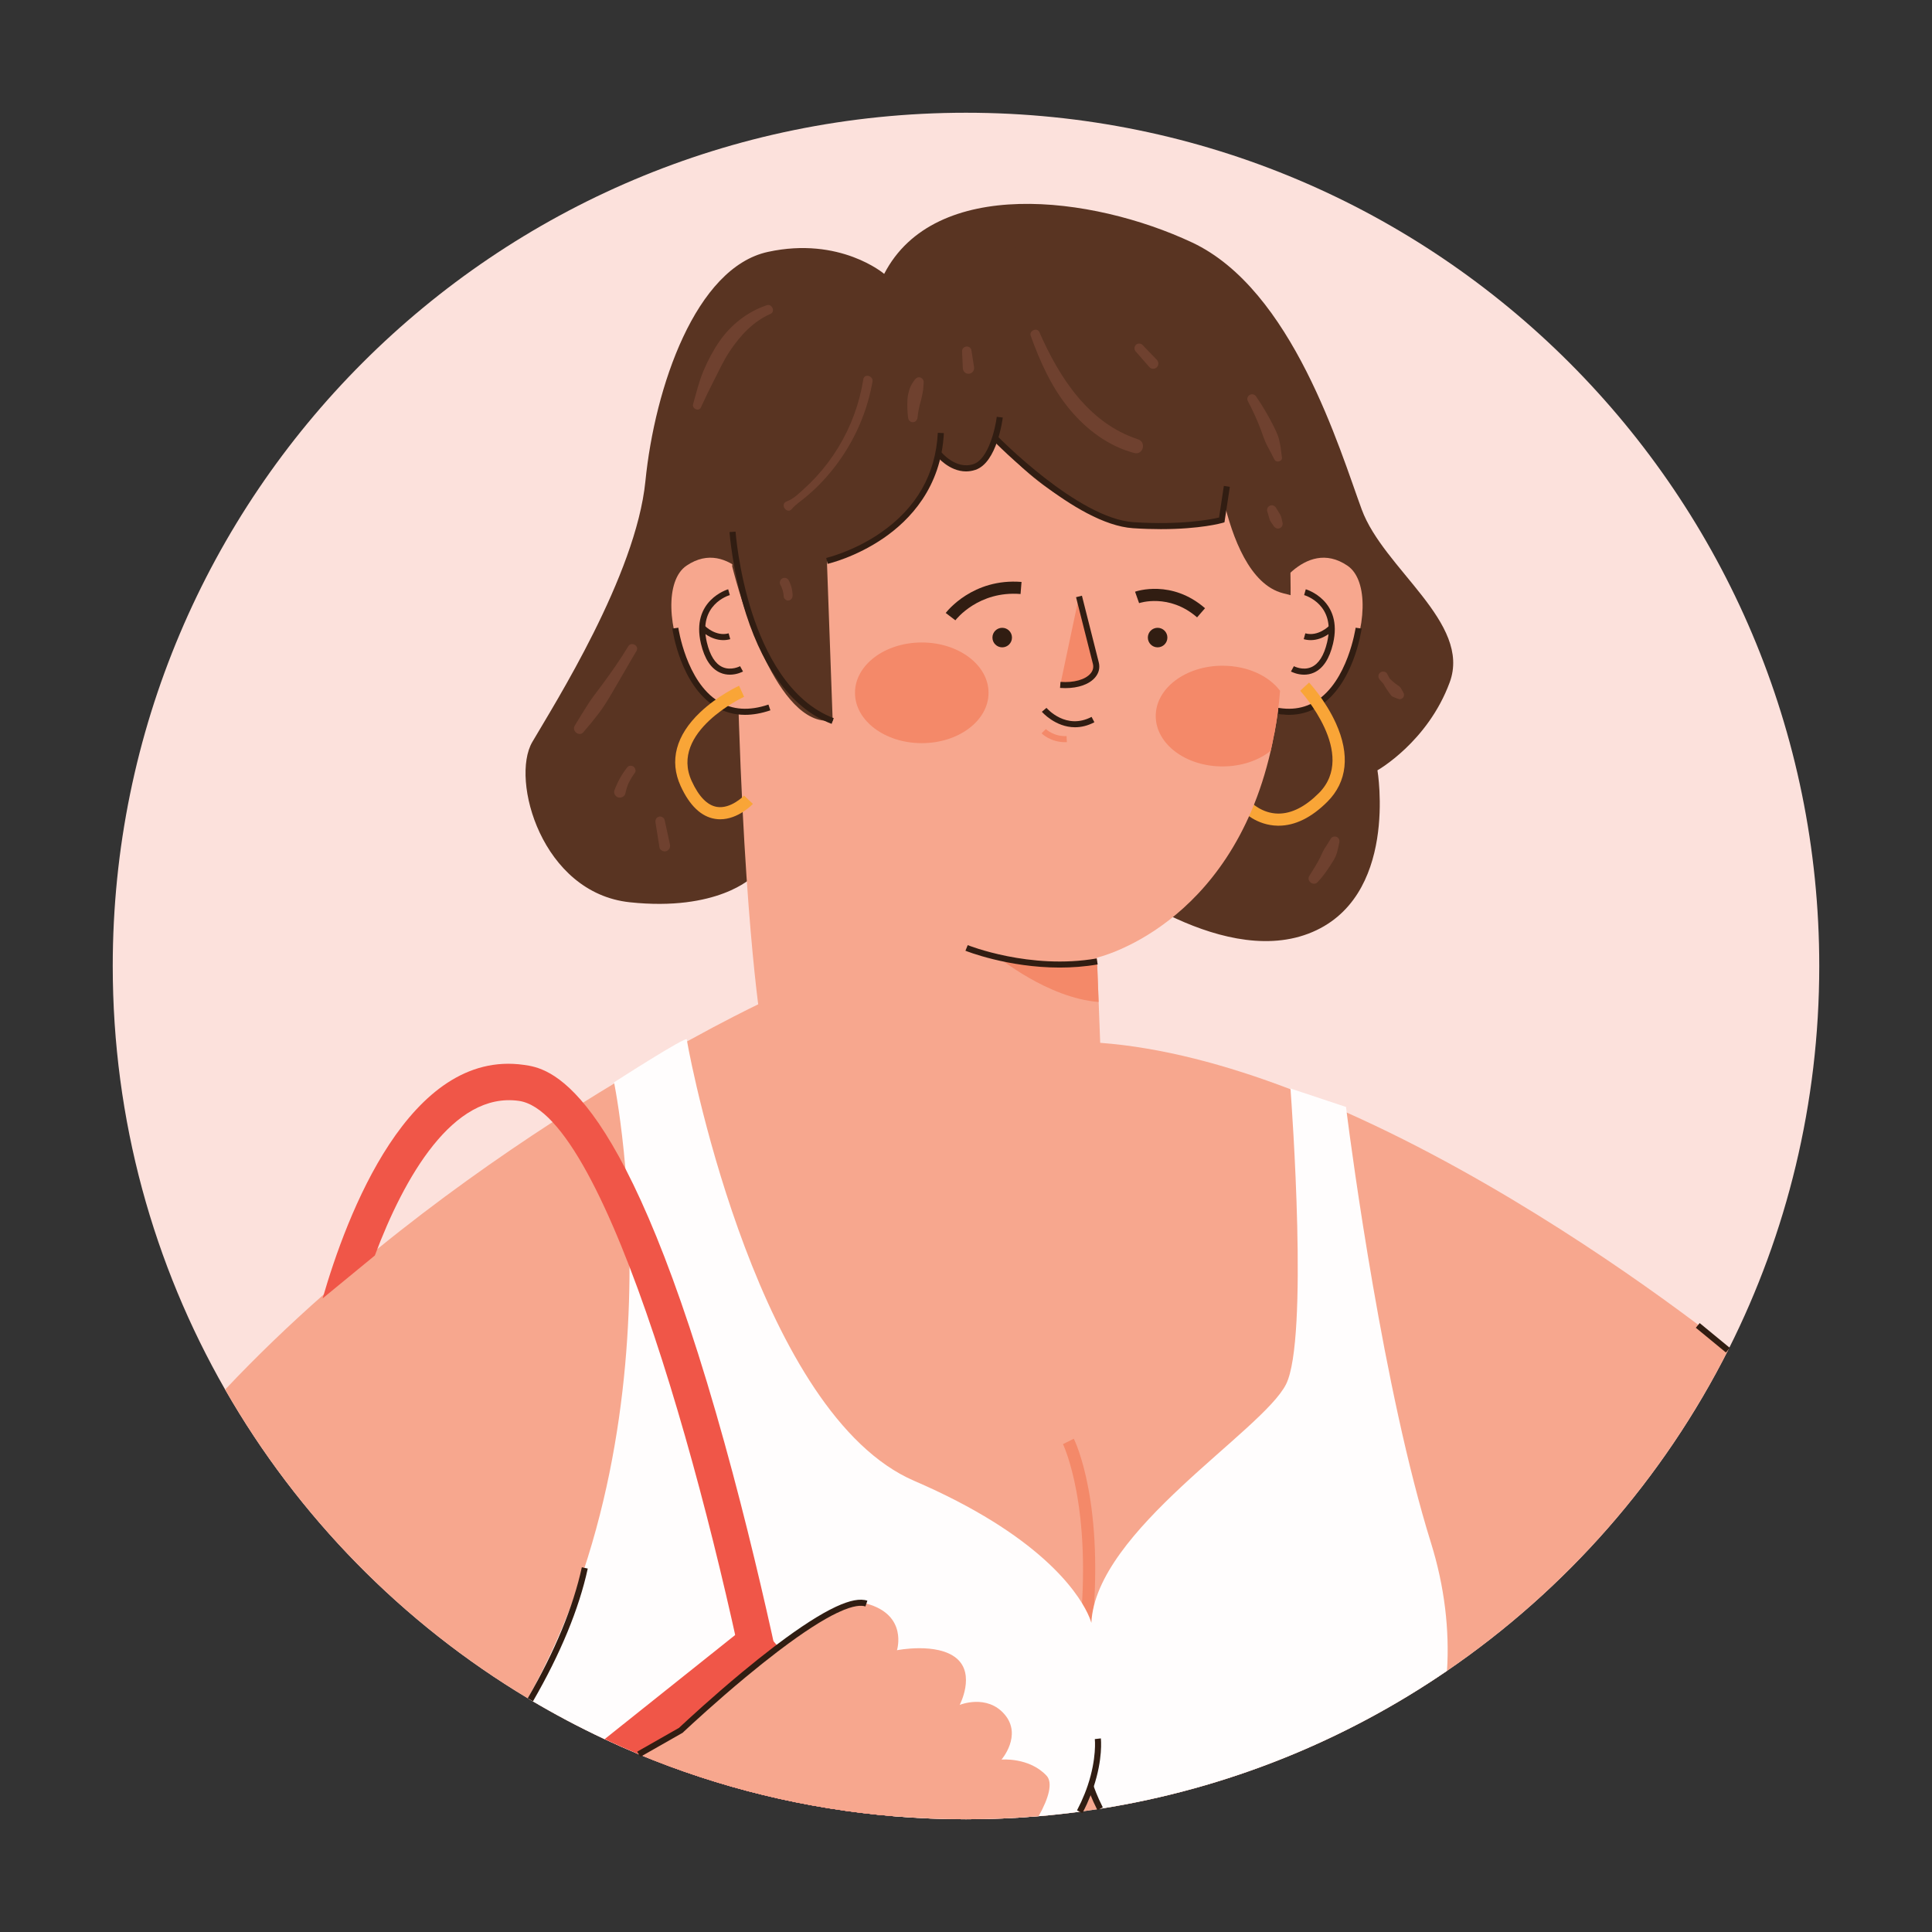 <?xml version="1.0" encoding="utf-8"?>
<!-- Generator: Adobe Illustrator 27.5.0, SVG Export Plug-In . SVG Version: 6.00 Build 0)  -->
<svg version="1.1" id="Layer_1" xmlns="http://www.w3.org/2000/svg" xmlns:xlink="http://www.w3.org/1999/xlink" x="0px" y="0px"
	 viewBox="0 0 1800 1800" style="enable-background:new 0 0 1800 1800;" xml:space="preserve">
<rect x="0" y="0" width="1800" height="1800" fill="#333333" stroke="none"/>
<path style="fill:#FCE1DC;" d="M1694.962,899.995c0,128.11-30.31,249.15-84.14,356.33c-0.12,0.25-0.24,0.49-0.37,0.74
	c-60.8,120.73-151.47,223.84-262.31,299.62c-94.96,64.94-204.73,109.81-323.2,128.5c-0.73,0.13-1.47,0.24-2.21,0.35
	c-5.58,0.87-11.18,1.68-16.8,2.43c-0.37,0.04-0.74,0.09-1.1,0.14c-12.31,1.62-24.7,2.96-37.17,4.01
	c-22.31,1.88-44.87,2.84-67.66,2.84c-22.27,0-44.32-0.92-66.13-2.71c-83.96-6.91-164.22-26.87-238.75-57.85
	c-0.19-0.08-0.38-0.16-0.56-0.24c-10.54-4.38-20.97-9-31.27-13.82c-23.73-11.11-46.81-23.36-69.19-36.67
	c-0.78-0.47-1.56-0.93-2.34-1.4c-116.85-70.06-214.2-169.29-282-287.62c-66.63-116.28-104.72-251.02-104.72-394.65
	c0-439.04,355.91-794.96,794.96-794.96C1339.042,105.035,1694.962,460.955,1694.962,899.995z"/>
<g>
	<g>
		<path style="fill:#F7A78E;" d="M1610.822,1256.325c-0.12,0.25-0.24,0.49-0.37,0.74c-60.8,120.73-151.47,223.84-262.31,299.62
			c-94.96,64.94-204.73,109.81-323.2,128.5c-0.73,0.13-1.47,0.24-2.21,0.35c-5.58,0.87-11.18,1.68-16.8,2.43
			c-0.37,0.04-0.74,0.09-1.1,0.14c-12.31,1.62-24.7,2.96-37.17,4.01c-22.31,1.88-44.87,2.84-67.66,2.84
			c-22.27,0-44.32-0.92-66.13-2.71c-83.96-6.91-164.22-26.87-238.75-57.85c-0.19-0.08-0.38-0.16-0.56-0.24
			c-10.54-4.38-20.97-9-31.27-13.82c-23.73-11.11-46.81-23.36-69.19-36.67c-0.78-0.47-1.56-0.93-2.34-1.4
			c-116.85-70.06-214.2-169.29-282-287.62c29.52-31.35,60.47-60.94,91.88-88.66c16.53-14.59,33.18-28.64,49.83-42.17
			c0,0,0,0,0.01-0.01c56.41-45.84,112.67-85.52,163.32-118.39c9.7-6.3,19.2-12.34,28.45-18.13c9.99-6.25,19.68-12.2,29.05-17.85
			c25.39-15.32,48.33-28.42,67.87-39.19c34.32-18.91,58.13-30.63,66.22-34.53c2-0.96,3.04-1.45,3.04-1.45s43.43,21.38,308.67,36.85
			c2.3,0.13,4.61,0.29,6.93,0.46c57.27,4.3,117.74,20.51,177.33,43.28c17.56,6.71,35.04,13.98,52.34,21.69
			c143.93,64.12,275.35,158.09,334.15,202.77l0.06,0.05l0.07,0.05C1598.082,1246.345,1605.442,1252.075,1610.822,1256.325z"/>
		<g>
			<path style="fill:#F48969;" d="M1016.916,1523.561l-11.225-1.211c12.791-118.487-15.067-176.312-15.351-176.882l10.101-5.047
				C1001.658,1342.853,1030.107,1401.364,1016.916,1523.561z"/>
			<path style="fill:#FFFDFD;" d="M1348.142,1556.685c-94.96,64.94-204.73,109.81-323.2,128.5c-0.73,0.13-1.47,0.24-2.21,0.35
				c-4.64-10.72-6.28-18.09-6.28-18.09s-1.97,4.59-6.46,12.28c0,0.01,0,0.01,0,0.01c-1.45,2.49-3.16,5.29-5.16,8.37
				c-12.31,1.62-24.7,2.96-37.17,4.01c-22.31,1.88-44.87,2.84-67.66,2.84c-22.27,0-44.32-0.92-66.13-2.71
				c-83.96-6.91-164.22-26.87-238.75-57.85c-0.19-0.08-0.38-0.16-0.56-0.24c-10.54-4.38-20.97-9-31.27-13.82
				c-23.73-11.11-46.81-23.36-69.19-36.67c-0.78-0.47-1.56-0.93-2.34-1.4c76.48-136.92,94.68-288.81,94.78-401.91
				c0.03-34.66-1.64-65.68-3.86-91.51c0-0.01,0-0.01,0-0.01c-3.82-44.52-9.25-73.64-10.38-79.4c-0.14-0.69-0.21-1.05-0.21-1.05
				s67.81-43.67,67.81-39.95c0,0.14,0.09,0.75,0.27,1.81c4.58,27.21,68.46,347.71,211.58,409.42
				c115.84,49.95,151.36,102.38,161.4,123.11c2.84,5.87,3.64,9.2,3.64,9.2c4.09-85.93,159.59-178.68,181.41-222.33
				c21.11-42.21,5.22-260.48,4.16-274.79c-0.04-0.49-0.06-0.74-0.06-0.74l51.74,17.21c0,0,0.22,1.81,0.66,5.22
				c4.68,36.67,34.12,258.39,78.54,400.98C1345.912,1478.205,1350.572,1518.715,1348.142,1556.685z"/>
			<g>
				<path style="fill:#311D12;" d="M1008.43,1689.281l-4.994-2.631c1.325-2.517,2.611-5.116,3.825-7.732l0.165-0.368
					c2.298-5.016,4.31-10.08,5.98-15.054c8.505-25.341,6.642-43.055,6.621-43.231l5.608-0.643c0.089,0.765,2.06,19.041-6.878,45.672
					c-1.672,4.975-3.67,10.033-5.943,15.045v0.006l-0.259,0.572C1011.251,1683.745,1009.863,1686.559,1008.43,1689.281z"/>
				<path style="fill:#311D12;" d="M1022.426,1686.463c-5.54-10.906-8.312-18.983-9.029-21.199l-0.058-0.183l5.365-1.755
					l0.075,0.237c0.476,1.468,3.188,9.531,8.68,20.343L1022.426,1686.463z"/>
			</g>
		</g>
		
			<rect x="1593.59" y="1227.351" transform="matrix(0.635 -0.772 0.772 0.635 -379.48 1687.923)" style="fill:#311D12;" width="5.645" height="36.348"/>
	</g>
	<g>
		<g>
			<path style="fill:#F05648;" d="M594.562,1634.155c-10.54-4.38-20.97-9-31.27-13.82l121.68-97.06l17.96-14.33
				c6.04,6.71,11.93,13.42,17.68,20.12c1.51,1.76,3.01,3.53,4.5,5.29c0.08,0.09,0.15,0.17,0.22,0.26
				c45.01,53.17,80.91,105.86,108.54,157.63c-83.96-6.91-164.22-26.87-238.75-57.85
				C594.932,1634.315,594.742,1634.235,594.562,1634.155z"/>
			<path style="fill:#F05648;" d="M738.74,1616.493l-33.306,6.323c-42.226-224.677-139.774-585.401-221.967-597.143
				c-61.193-8.694-106.806,70.79-134.241,144.064l-48.661,39.968c22.355-77.451,80.726-232.919,187.645-217.564
				c22.016,3.161,88.855,12.645,178.838,324.144C710.288,1465.768,738.514,1615.025,738.74,1616.493z"/>
		</g>
		<g>
			<path style="fill:#F7A78E;" d="M967.662,1692.115c-22.31,1.88-44.87,2.84-67.66,2.84c-22.27,0-44.32-0.92-66.13-2.71
				c-83.96-6.91-164.22-26.87-238.75-57.85c-0.19-0.08-0.38-0.16-0.56-0.24l39.07-21.67c0.07-0.04,0.14-0.07,0.2-0.11l0.25-0.14
				c0.14-0.08,0.21-0.12,0.21-0.12s0.19-0.18,0.56-0.53c0.15-0.15,0.32-0.31,0.52-0.5c0.11-0.09,0.22-0.19,0.34-0.31
				c5.85-5.56,29.13-27.43,57.19-50.81c9.4-7.82,19.34-15.83,29.34-23.44c0.96-0.73,1.91-1.46,2.87-2.17
				c19.3-14.55,38.65-27.45,54.63-34.72c0.01,0,0.02,0,0.03-0.01c11.18-5.08,20.72-7.41,27.43-5.6
				c38.96,10.48,28.47,43.45,28.47,43.45s37.46-7.49,55.44,7.49c17.98,14.99,3,43.46,3,43.46s25.47-10.49,41.95,8.99
				c16.49,19.48-2.99,41.95-2.99,41.95s25.79-2.33,41.95,14.99C980.972,1660.725,977.372,1674.815,967.662,1692.115z"/>
			<g>
				<path style="fill:#311D12;" d="M596.518,1636.848l-2.792-4.906c12.798-7.284,23.015-13.095,29.801-16.955l8.87-5.042
					c0.071-0.042,0.139-0.08,0.203-0.114l0.314-0.297c0.143-0.135,0.289-0.271,0.459-0.441l0.216-0.195
					c0.042-0.034,0.082-0.073,0.126-0.118c6.574-6.148,29.938-27.773,57.463-50.626c10.439-8.654,20.34-16.561,29.43-23.501
					c1.001-0.771,2.021-1.538,3.03-2.295c22.105-16.698,40.581-28.569,54.906-35.278l0.583-0.266
					c12.858-5.937,22.343-7.721,28.984-5.46l-1.82,5.344c-3.553-1.212-10.75-1.26-24.909,5.292l-0.482,0.459l-0.516,0.005
					c-13.894,6.588-31.839,18.164-53.352,34.414c-0.999,0.749-2,1.503-2.99,2.266c-9.039,6.901-18.88,14.761-29.26,23.365
					c-27.404,22.753-50.667,44.282-57.144,50.339c-0.098,0.1-0.227,0.219-0.363,0.336c-0.183,0.18-0.342,0.33-0.485,0.465
					l-0.807,0.762l-0.465,0.266c-0.068,0.041-0.144,0.083-0.226,0.127l0-0.001c-0.094,0.058-0.192,0.112-0.295,0.164l-8.68,4.939
					C619.531,1623.753,609.315,1629.564,596.518,1636.848z M632.436,1609.924c-0.002,0.001-0.005,0.003-0.007,0.004
					L632.436,1609.924z"/>
				<path style="fill:#311D12;" d="M496.546,1585.078l-4.888-2.824c25.371-43.909,42.337-84.977,50.426-122.06l5.516,1.203
					C539.387,1499.05,522.21,1540.662,496.546,1585.078z"/>
			</g>
		</g>
	</g>
	<g>
		<g>
			<path style="fill:#593422;" d="M823.771,255.169c0,0-40.98-35.126-108.307-20.491c-67.325,14.636-105.379,125.87-114.161,213.686
				c-8.782,87.816-84.889,207.832-105.38,242.958c-20.49,35.126,8.783,140.506,90.743,149.288
				c81.962,8.782,114.162-23.418,114.162-23.418s49.762,67.326,128.796,76.108c79.035,8.782,193.196-81.962,193.196-81.962
				s111.234,90.743,196.122,58.544c84.889-32.199,64.399-152.214,64.399-152.214s46.835-26.345,67.326-81.962
				c20.49-55.616-61.472-105.379-81.962-160.996c-20.491-55.617-64.399-204.904-158.07-248.812
				C1016.967,181.989,870.607,164.426,823.771,255.169z"/>
			<g>
				<path style="fill:#6F412F;" d="M714.552,284.327c-17.958,5.914-33.627,18.274-44.325,33.783
					c-5.885,8.532-10.775,17.843-14.805,27.386c-4.193,9.933-6.761,20.711-9.687,31.07c-1.188,4.203,5.329,7.237,7.254,3.059
					c4.084-8.858,8.284-17.632,12.743-26.306c4.58-8.909,8.644-17.909,14.26-26.258c9.788-14.552,21.655-27.509,37.958-34.671
					C722.517,290.38,719.268,282.773,714.552,284.327z"/>
				<path style="fill:#6F412F;" d="M585.331,602.151c-7.697,12.804-16.302,24.91-25.174,36.924
					c-4.36,5.906-8.971,11.621-12.865,17.847c-3.991,6.385-7.975,12.755-11.851,19.21c-2.903,4.836,4.097,10.554,7.965,6.146
					c4.953-5.642,9.643-11.433,14.235-17.371c4.698-6.078,8.566-12.586,12.487-19.186c7.716-12.982,15.041-26.175,22.82-39.119
					C595.879,601.727,588.255,597.286,585.331,602.151z"/>
				<path style="fill:#6F412F;" d="M584.568,714.699c-5.204,6.507-9.311,13.925-12.147,21.761c-0.945,2.608,1.059,5.91,3.695,6.511
					c2.671,0.607,5.881-0.804,6.51-3.696c0.395-1.811,0.864-3.604,1.423-5.372c0.278-0.878,0.576-1.751,0.894-2.617
					c0.108-0.292,0.223-0.585,0.336-0.877c0.034-0.042,0.349-0.735,0.422-0.883c1.63-3.335,3.577-6.504,5.793-9.483
					c1.31-1.758,0.436-4.474-1.136-5.689C588.78,713.134,585.943,712.98,584.568,714.699z"/>
				<path style="fill:#6F412F;" d="M619.224,763.989c-0.491-2.257-3.245-3.786-5.425-3.08c-2.482,0.803-3.47,2.976-3.081,5.425
					c1.227,7.717,2.454,15.433,3.683,23.148c0.417,2.628,3.832,4.321,6.238,3.543c2.732-0.884,4.147-3.458,3.543-6.239
					C622.529,779.187,620.877,771.588,619.224,763.989z"/>
				<path style="fill:#6F412F;" d="M1307.587,645.453c-0.46-0.785-0.91-1.576-1.344-2.377c-0.23-0.427-0.456-0.855-0.679-1.285
					c-0.58-1.126-1.359-1.968-2.394-2.704c-0.805-0.572-1.626-1.121-2.421-1.707c-0.299-0.221-0.595-0.446-0.89-0.671
					c-0.001,0,0,0-0.001,0c-0.199-0.16-0.4-0.317-0.598-0.476c-0.753-0.605-1.495-1.224-2.223-1.856
					c-0.711-0.615-1.379-1.382-2.141-1.925c-0.329-0.235,0.334,0.613-0.037-0.085c-0.094-0.177-0.204-0.348-0.305-0.522
					c-0.252-0.438-0.501-0.877-0.745-1.319c-0.49-0.887-0.96-1.785-1.416-2.69c-1.196-2.372-4.523-2.748-6.481-1.236
					c-0.956,0.738-1.498,1.68-1.658,2.877c-0.198,1.469,0.286,2.588,1.213,3.704c0.639,0.77,1.289,1.529,1.957,2.273
					c0.334,0.375,0.672,0.744,1.014,1.111c0.137,0.147,0.271,0.298,0.413,0.439c0.061,0.061,0.055,0.042,0.09,0.071
					c0.015,0.043,0,0.035,0.044,0.125c0.864,1.734,1.946,3.397,3.003,5.018c1.051,1.613,2.171,3.18,3.337,4.713
					c0.647,0.849,1.181,1.621,2.193,2.118c0.222,0.11,0.458,0.2,0.688,0.297c0.768,0.324,1.535,0.653,2.309,0.963
					c0.857,0.342,1.719,0.665,2.589,0.974c1.485,0.527,3.27-0.254,4.173-1.423C1308.242,648.613,1308.402,646.838,1307.587,645.453z
					"/>
				<path style="fill:#6F412F;" d="M1245.277,779.693c-2.01-0.808-4.384-0.134-5.507,1.805c-1.635,2.819-3.363,5.583-5.2,8.276
					c-1.915,2.806-3.072,6.036-4.582,9.077c-2.981,6.003-6.615,11.527-10.129,17.213c-2.899,4.692,3.768,9.819,7.619,5.879
					c4.933-5.045,9.096-11.09,12.851-17.047c1.958-3.107,4.123-6.325,5.117-9.883c0.93-3.339,1.717-6.715,2.386-10.117
					C1248.251,782.747,1247.404,780.549,1245.277,779.693z"/>
			</g>
		</g>
		<g>
			<g>
				<path style="fill:#F7A78E;" d="M1183.594,557.033c0,0,31.324-57.429,71.785-30.02c40.461,27.409-10.441,184.033-95.279,125.298
					L1183.594,557.033z"/>
				<g>
					<path style="fill:#311D12;" d="M1200.851,665.998c-7.443,0-15.325-1.403-23.612-4.212l1.813-5.347
						c17.88,6.061,33.576,5.047,46.653-3.016c29.981-18.483,37.241-68.093,37.311-68.592l5.592,0.779
						c-0.299,2.143-7.679,52.714-39.924,72.608C1220.282,663.403,1210.973,665.998,1200.851,665.998z"/>
					<g>
						<path style="fill:#311D12;" d="M1221.152,596.39c-2.082,0-4.261-0.267-6.512-0.892l1.51-5.439
							c11.905,3.304,21.92-6.727,22.02-6.829l4.042,3.94C1241.786,587.608,1233.084,596.39,1221.152,596.39z"/>
						<path style="fill:#311D12;" d="M1214.994,628.583c-6.745,0-11.932-2.792-12.236-2.96l2.721-4.946
							c0.075,0.04,8.354,4.428,16.381,0.833c6.762-3.027,11.665-10.777,14.574-23.035c8.332-35.117-20.179-43.683-21.396-44.03
							l1.528-5.435c0.351,0.099,34.965,10.29,25.36,50.768c-3.345,14.096-9.343,23.151-17.827,26.915
							C1220.953,628.088,1217.835,628.583,1214.994,628.583z"/>
					</g>
				</g>
			</g>
			<path style="fill:#F9A537;" d="M1191.173,769.286c-0.271,0-0.542-0.002-0.813-0.007c-19.881-0.342-32.221-13.322-32.736-13.874
				l8.254-7.704c0.078,0.082,9.79,10.106,24.847,10.292c0.146,0.002,0.291,0.003,0.438,0.003c12.284,0,24.914-6.402,37.548-19.035
				c36.502-36.502-16.801-94.779-17.343-95.363l8.266-7.691c0.618,0.664,15.25,16.505,24.926,37.792
				c13.366,29.406,10.646,54.733-7.865,73.246C1221.863,761.772,1206.553,769.286,1191.173,769.286z"/>
		</g>
		<path style="fill:#F7A78E;" d="M1193.512,633.448c0,0.113,0,0.113,0,0.113c0,0.79,0,1.694-0.113,2.484
			c-0.113,1.468-0.226,3.048-0.452,4.516c-0.113,1.016-0.113,2.032-0.339,3.048c-1.016,13.435-2.823,26.306-5.081,38.5
			c-0.226,1.242-0.452,2.371-0.79,3.613v0.113c-0.903,4.629-1.807,9.258-2.823,13.661
			c-37.709,164.499-161.903,192.725-161.903,192.725l0.113,2.823l1.468,38.5l1.581,41.774
			c-139.435,98.225-316.241-21.452-316.241-21.452s-17.952-107.596-22.806-370.434c-4.516-246.806,139.322-357.225,301.676-347.289
			C1174.432,247.546,1209.206,417.465,1193.512,633.448z"/>
		<g>
			<g>
				<ellipse style="fill:#F48969;" cx="858.786" cy="645.479" rx="62.216" ry="46.901"/>
				<path style="fill:#F48969;" d="M1192.609,643.609c-1.016,13.435-2.823,26.306-5.081,38.5c-0.226,1.242-0.452,2.371-0.79,3.613
					v0.113c-0.903,4.629-1.807,9.258-2.823,13.661c-11.29,9.032-27.322,14.565-44.935,14.565c-34.322,0-62.209-21-62.209-46.968
					c0-25.855,27.887-46.855,62.209-46.855C1162.125,620.239,1182.109,629.609,1192.609,643.609z"/>
			</g>
			<g>
				<g>
					<circle style="fill:#311D12;" cx="933.733" cy="594.011" r="9.104"/>
					<path style="fill:#311D12;" d="M890.097,577.924l-8.986-6.835c1.009-1.331,25.235-32.554,70.618-28.915l-0.9,11.254
						C911.773,550.307,890.963,576.795,890.097,577.924z"/>
				</g>
				<g>
					<circle style="fill:#311D12;" cx="1078.524" cy="594.011" r="9.104"/>
					<path style="fill:#311D12;" d="M1115.292,575.186c-26.128-22.722-53.753-13.355-54.029-13.257l-3.754-10.648
						c1.382-0.486,34.157-11.604,65.191,15.386L1115.292,575.186z"/>
				</g>
				<g>
					<path style="fill:#F48969;" d="M1005.27,555.702l15.687,62.09c3.091,12.24-11.519,21.926-33.126,20.326"/>
					<path style="fill:#311D12;" d="M992.464,641.114c-1.582,0-3.197-0.06-4.841-0.182l0.416-5.63
						c12.438,0.923,23.174-2.094,28.025-7.869c2.253-2.683,2.979-5.694,2.156-8.951l-15.687-62.09l5.473-1.383l15.687,62.09
						c1.274,5.043,0.131,9.872-3.307,13.964C1014.993,637.486,1004.762,641.114,992.464,641.114z"/>
				</g>
				<path style="fill:#311D12;" d="M1001.568,677.569c-18.347,0-30.723-14.237-30.882-14.425l4.298-3.66
					c0.733,0.856,18.238,20.834,42.021,8.424l2.611,5.005C1013.173,676.275,1007.099,677.569,1001.568,677.569z"/>
				<path style="fill:#F48969;" d="M992.25,691.473c-13.448,0-21.498-7.888-21.848-8.238l3.983-4
					c0.073,0.072,7.429,7.149,19.316,6.557l0.281,5.638C993.396,691.458,992.818,691.473,992.25,691.473z"/>
			</g>
		</g>
		<g>
			<g>
				<path style="fill:#F48969;" d="M1023.557,933.513c-47.081-3.613-93.596-41.548-96.532-44.031
					c16.145,11.741,59.951,9.708,95.064,5.532L1023.557,933.513z"/>
				<path style="fill:#311D12;" d="M987.309,901.465c-48.622,0-87.357-15.491-87.833-15.685l2.128-5.229
					c0.572,0.233,57.981,23.154,120.131,12.412l0.961,5.563C1010.605,900.617,998.683,901.465,987.309,901.465z"/>
			</g>
		</g>
		<g>
			<g>
				<path style="fill:#F7A78E;" d="M711.402,557.033c0,0-31.325-57.429-71.786-30.02c-40.461,27.409,10.441,184.033,95.279,125.298
					L711.402,557.033z"/>
				<g>
					<path style="fill:#311D12;" d="M694.144,665.998c-10.123,0-19.431-2.595-27.833-7.779
						c-32.244-19.894-39.625-70.465-39.923-72.608l5.591-0.779c0.07,0.499,7.33,50.109,37.311,68.592
						c13.079,8.063,28.775,9.077,46.655,3.016l1.813,5.347C709.47,664.595,701.586,665.998,694.144,665.998z"/>
					<g>
						<path style="fill:#311D12;" d="M673.843,596.39c-11.934,0-20.635-8.782-21.06-9.22l4.047-3.936
							c0.095,0.097,10.116,10.129,22.015,6.824l1.511,5.439C678.104,596.123,675.924,596.39,673.843,596.39z"/>
						<path style="fill:#311D12;" d="M680.001,628.583c-2.841,0-5.958-0.495-9.104-1.891c-8.485-3.764-14.482-12.819-17.827-26.914
							c-9.605-40.479,25.009-50.669,25.359-50.768l1.522,5.437l-0.761-2.718l0.768,2.716c-1.218,0.347-29.729,8.913-21.396,44.03
							c2.909,12.258,7.812,20.008,14.574,23.035c8.028,3.594,16.307-0.792,16.389-0.837l2.712,4.951
							C691.932,625.791,686.745,628.583,680.001,628.583z"/>
					</g>
				</g>
			</g>
			<path style="fill:#F9A537;" d="M670.992,763.307c-1.599,0-3.231-0.125-4.889-0.396c-12.874-2.113-23.615-12.377-31.925-30.507
				c-10.769-23.498-4.483-47.287,18.177-68.795c16.351-15.52,35.405-24.322,36.208-24.689l4.698,10.267
				c-0.701,0.322-69.826,32.677-48.819,78.514c6.648,14.504,14.551,22.603,23.49,24.07c12.974,2.129,25.196-10.409,25.316-10.537
				l8.222,7.738C700.869,749.609,687.765,763.307,670.992,763.307z"/>
		</g>
		<g>
			<path style="fill:#593422;" d="M988.109,230.481c-6.791-0.414-13.549-0.623-20.275-0.623
				c-126.432,0-267.847,77.984-285.588,296.866l-0.077,0.937l0.232,0.91c5.987,23.556,38.347,141.151,87.323,142.964l6.075,0.226
				l-5.392-149.183c18.534-2.464,76.419-16.786,104.06-99.92c6.549,6.02,16.771,13.59,26.814,13.59c2.304,0,4.509-0.392,6.572-1.164
				c10.485-3.93,16.052-17.007,18.886-27.294c19.339,24.764,74.192,83.3,160.578,83.3c15.391,0,31.213-1.924,47.024-5.717
				l3.936-0.943l1.721-18.401c8.082,34.615,24.333,78.761,55.392,86.678l7.035,1.797v-7.272
				C1202.305,342.898,1132.204,239.284,988.109,230.481z"/>
			<g>
				<path style="fill:#311D12;" d="M774.798,674.399c-34.815-13.218-62.31-48.396-79.514-101.729
					c-12.896-39.98-15.594-76.592-15.619-76.957l5.631-0.397c0.025,0.359,2.689,36.387,15.396,75.729
					c11.617,35.971,34.252,82.185,76.11,98.077L774.798,674.399z"/>
				<path style="fill:#311D12;" d="M771.036,525.329l-1.259-5.503c0.25-0.057,25.234-5.925,50.428-23.261
					c33.543-23.082,51.556-54.484,53.539-93.334l5.638,0.288c-2.591,50.773-31.958,81.212-56.137,97.807
					C797.174,519.218,772.092,525.088,771.036,525.329z"/>
				<path style="fill:#311D12;" d="M900.02,439.2c-15.904,0-27.216-14.093-27.769-14.796l4.432-3.496
					c0.136,0.171,13.726,17.011,30.28,11.497c13.949-4.643,20.387-33.39,21.689-44.076l5.604,0.684
					c-0.209,1.713-5.35,42.039-25.51,48.749C905.72,438.769,902.799,439.2,900.02,439.2z"/>
				<path style="fill:#311D12;" d="M1081.556,492.992c-7.878,0-16.533-0.256-25.95-0.876
					c-53.879-3.543-127.771-79.145-130.891-82.361l4.053-3.93c0.749,0.772,75.496,77.257,127.209,80.658
					c45.028,2.962,72.825-2.673,79.793-4.329l4.469-29.447l5.582,0.847l-5.021,33.086l-1.737,0.501
					C1138.068,487.427,1118.265,492.992,1081.556,492.992z"/>
			</g>
			<g>
				<path style="fill:#6F412F;" d="M804.369,353.284c-3.596,22.546-11.489,44.122-23.386,63.618
					c-5.933,9.723-12.783,18.859-20.498,27.24c-3.655,3.97-7.488,7.777-11.492,11.394c-4.689,4.235-9.731,9.322-15.733,11.475
					c-7.431,2.666-0.032,12.452,4.29,7.371c3.884-4.565,9.001-7.786,13.582-11.632c4.594-3.856,8.99-7.947,13.164-12.253
					c8.356-8.62,15.861-18.105,22.376-28.185c13.065-20.212,22.034-42.984,26.201-66.684
					C813.855,350.051,805.256,347.715,804.369,353.284z"/>
				<path style="fill:#6F412F;" d="M857.318,351.657c-2.014-0.553-3.815,0.431-4.98,2.027c-1.895,2.593-3.641,5.072-4.687,8.141
					c-1.1,3.231-1.905,6.306-2.136,9.734c-0.392,5.799-0.201,11.618,0.499,17.386c0.286,2.364,1.821,4.41,4.41,4.41
					c2.583,0,4.171-2.03,4.41-4.41c0.519-5.171,1.618-10.56,3.148-15.699c0.794-2.667,1.179-5.369,1.757-8.09
					c0.649-3.06,0.584-6.141,0.817-9.247C860.699,354.002,859.084,352.143,857.318,351.657z"/>
				<path style="fill:#6F412F;" d="M904.994,326.021c-0.154-0.979-1.175-2.186-2.027-2.635c-0.891-0.471-1.81-0.658-2.812-0.524
					c-2.074,0.279-3.923,2.129-3.824,4.332c0.236,5.26,0.472,10.52,0.707,15.779c0.142,3.18,2.753,5.635,5.995,5.198
					c1.437-0.193,2.566-0.843,3.454-1.99c1.104-1.429,1.219-2.877,0.947-4.613L904.994,326.021z"/>
				<path style="fill:#6F412F;" d="M1060.264,409.29c-46.162-15.147-73.376-57.558-91.934-99.94
					c-1.989-4.542-9.748-1.301-8.061,3.398c8.902,24.789,19.817,49.002,36.885,69.308c15.59,18.545,35.939,33.792,59.591,39.992
					C1065.032,424.219,1068.32,411.933,1060.264,409.29z"/>
				<path style="fill:#6F412F;" d="M1064.46,321.366c-1.602-1.666-4.647-1.732-6.237,0c-1.704,1.855-1.628,4.381,0,6.238
					c4.251,4.846,8.502,9.693,12.753,14.541c1.679,1.914,5.168,1.844,6.861,0c1.807-1.969,1.88-4.906,0-6.861L1064.46,321.366z"/>
				<path style="fill:#6F412F;" d="M1187.391,428.209c1.559,3.218,7.448,1.8,6.986-1.892c-0.663-5.29-1.294-10.675-2.457-15.883
					c-1.111-4.973-3.586-9.914-5.869-14.439c-4.649-9.211-9.932-18.083-15.757-26.597c-3.184-4.656-10.303-0.614-7.616,4.452
					c4.615,8.697,8.709,17.65,12.135,26.882c1.791,4.823,3.385,9.925,5.777,14.479
					C1182.867,419.544,1185.255,423.8,1187.391,428.209z"/>
				<path style="fill:#6F412F;" d="M1192.478,479.012c-1.253-2.03-2.508-4.06-3.762-6.091c-1.158-1.876-3.468-2.665-5.507-1.804
					c-1.977,0.834-3.172,3.075-2.553,5.204c0.664,2.278,1.329,4.557,1.993,6.835c0.277,0.95,0.57,1.888,1.139,2.712
					c0.34,0.491,0.68,0.983,1.02,1.476l2.04,2.952c1.26,1.821,3.387,2.698,5.507,1.804c2.054-0.867,3.065-3.038,2.554-5.203
					C1194.284,484.254,1193.916,481.341,1192.478,479.012z"/>
				<path style="fill:#6F412F;" d="M737.673,548.223c-0.595-2.672-1.631-5.276-2.931-7.681c-1.1-2.032-4.078-2.843-6.035-1.582
					c-2.007,1.294-2.829,3.903-1.583,6.034c0.444,0.759,0.815,1.551,1.182,2.347c0.76,1.9,1.306,3.87,1.609,5.896
					c0.038,0.384,0.087,0.767,0.109,1.153c0.031,0.601,0.057,1.198,0.176,1.792c0.244,1.235,1.045,2.077,2.039,2.765
					c1.088,0.752,2.917,0.736,4.007,0c0.938-0.635,1.678-1.438,2.005-2.548c0.166-0.559,0.19-1.199,0.184-1.783
					c-0.006-0.602-0.034-1.204-0.084-1.803C738.225,551.275,738.009,549.731,737.673,548.223z"/>
			</g>
		</g>
	</g>
</g>
</svg>
